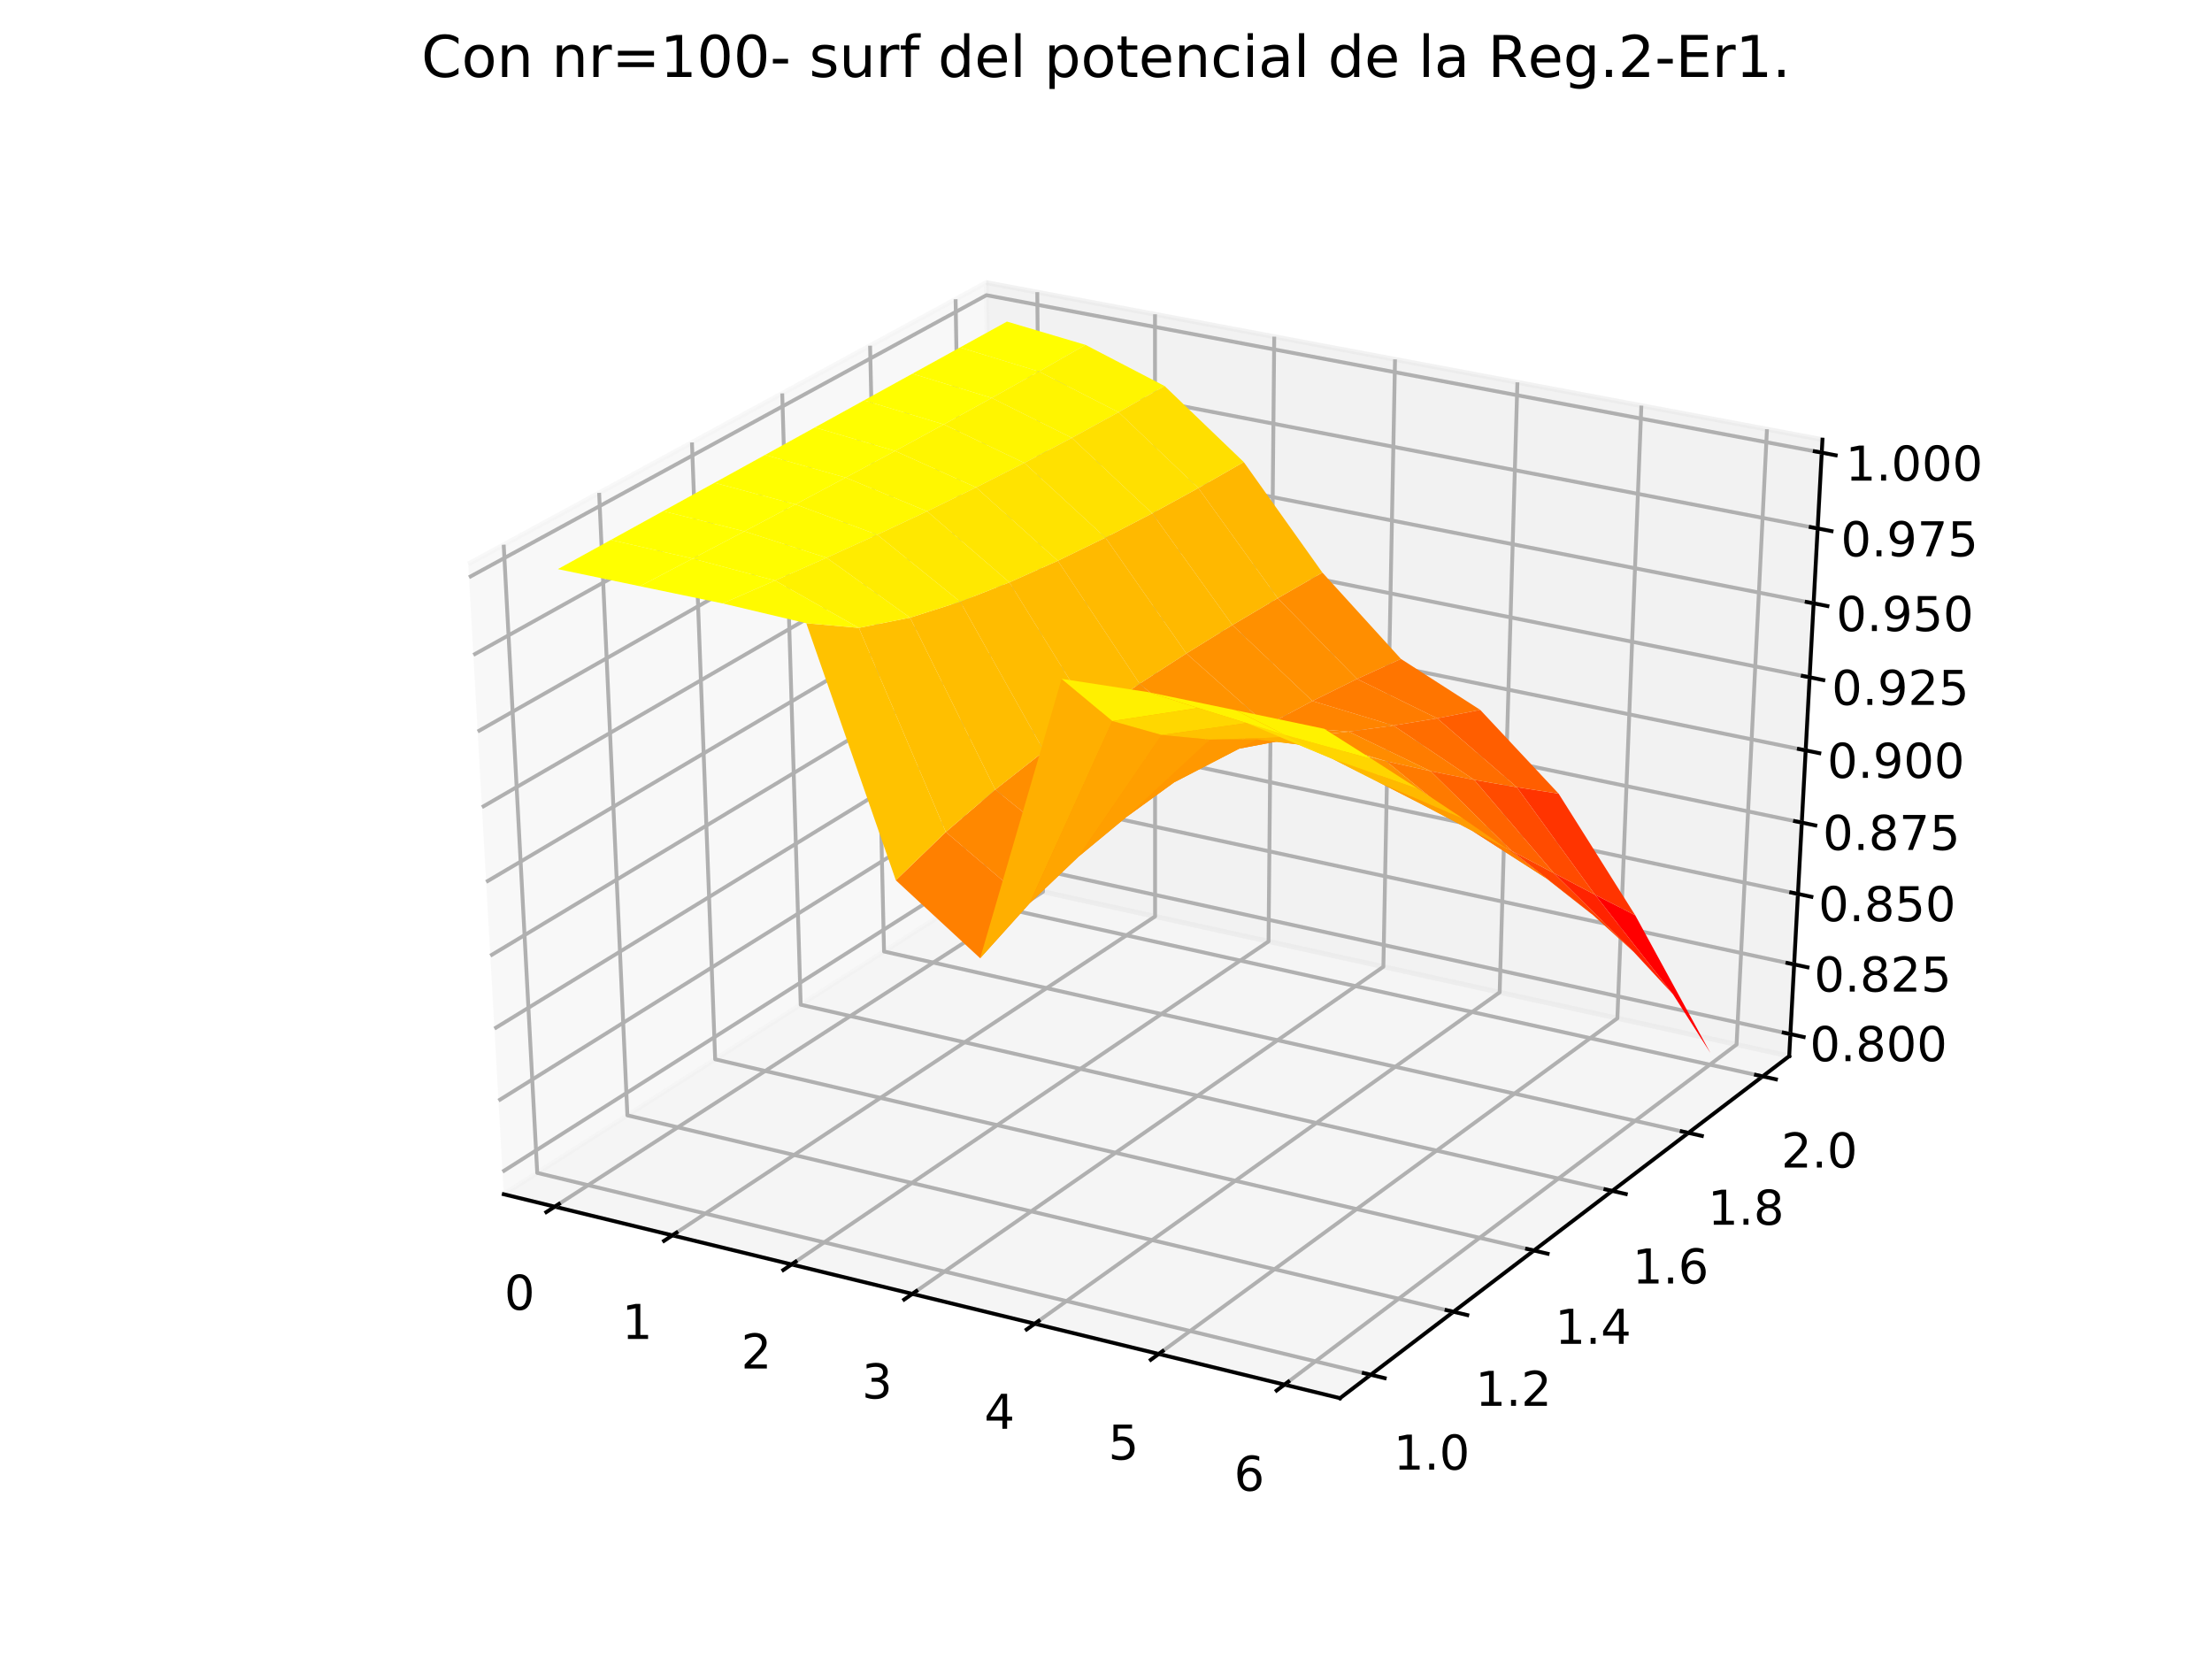 <?xml version="1.0" encoding="utf-8" standalone="no"?>
<!DOCTYPE svg PUBLIC "-//W3C//DTD SVG 1.1//EN"
  "http://www.w3.org/Graphics/SVG/1.1/DTD/svg11.dtd">
<!-- Created with matplotlib (https://matplotlib.org/) -->
<svg height="345.6pt" version="1.1" viewBox="0 0 460.8 345.6" width="460.8pt" xmlns="http://www.w3.org/2000/svg" xmlns:xlink="http://www.w3.org/1999/xlink">
 <defs>
  <style type="text/css">
*{stroke-linecap:butt;stroke-linejoin:round;}
  </style>
 </defs>
 <g id="figure_1">
  <g id="patch_1">
   <path d="M 0 345.6 
L 460.8 345.6 
L 460.8 0 
L 0 0 
z
" style="fill:#ffffff;"/>
  </g>
  <g id="patch_2">
   <path d="M 57.6 307.584 
L 414.72 307.584 
L 414.72 41.472 
L 57.6 41.472 
z
" style="fill:#ffffff;"/>
  </g>
  <g id="pane3d_1">
   <g id="patch_3">
    <path d="M 104.942 248.783 
L 207.151 183.538 
L 205.45 58.866 
L 97.541 117.487 
" style="fill:#f2f2f2;opacity:0.5;stroke:#f2f2f2;stroke-linejoin:miter;"/>
   </g>
  </g>
  <g id="pane3d_2">
   <g id="patch_4">
    <path d="M 207.151 183.538 
L 372.721 220.014 
L 379.649 91.583 
L 205.45 58.866 
" style="fill:#e6e6e6;opacity:0.5;stroke:#e6e6e6;stroke-linejoin:miter;"/>
   </g>
  </g>
  <g id="pane3d_3">
   <g id="patch_5">
    <path d="M 104.942 248.783 
L 279.144 291.265 
L 372.721 220.014 
L 207.151 183.538 
" style="fill:#ececec;opacity:0.5;stroke:#ececec;stroke-linejoin:miter;"/>
   </g>
  </g>
  <g id="axis3d_1">
   <g id="line2d_1">
    <path d="M 104.942 248.783 
L 279.144 291.265 
" style="fill:none;stroke:#000000;stroke-linecap:square;stroke-width:0.8;"/>
   </g>
   <g id="Line3DCollection_1">
    <path d="M 115.562 251.373 
L 217.277 185.769 
L 216.082 60.863 
" style="fill:none;stroke:#b0b0b0;stroke-width:0.8;"/>
    <path d="M 140.067 257.348 
L 240.625 190.912 
L 240.607 65.469 
" style="fill:none;stroke:#b0b0b0;stroke-width:0.8;"/>
    <path d="M 164.894 263.403 
L 264.259 196.119 
L 265.448 70.134 
" style="fill:none;stroke:#b0b0b0;stroke-width:0.8;"/>
    <path d="M 190.052 269.538 
L 288.183 201.39 
L 290.61 74.86 
" style="fill:none;stroke:#b0b0b0;stroke-width:0.8;"/>
    <path d="M 215.547 275.756 
L 312.405 206.726 
L 316.101 79.648 
" style="fill:none;stroke:#b0b0b0;stroke-width:0.8;"/>
    <path d="M 241.385 282.057 
L 336.928 212.129 
L 341.926 84.498 
" style="fill:none;stroke:#b0b0b0;stroke-width:0.8;"/>
    <path d="M 267.574 288.443 
L 361.759 217.599 
L 368.092 89.412 
" style="fill:none;stroke:#b0b0b0;stroke-width:0.8;"/>
   </g>
   <g id="xtick_1">
    <g id="line2d_2">
     <path d="M 116.439 250.807 
L 113.806 252.505 
" style="fill:none;stroke:#000000;stroke-linecap:square;stroke-width:0.8;"/>
    </g>
    <g id="text_1">
     <!-- 0 -->
     <defs>
      <path d="M 31.781 66.406 
Q 24.172 66.406 20.328 58.906 
Q 16.5 51.422 16.5 36.375 
Q 16.5 21.391 20.328 13.891 
Q 24.172 6.391 31.781 6.391 
Q 39.453 6.391 43.281 13.891 
Q 47.125 21.391 47.125 36.375 
Q 47.125 51.422 43.281 58.906 
Q 39.453 66.406 31.781 66.406 
z
M 31.781 74.219 
Q 44.047 74.219 50.516 64.516 
Q 56.984 54.828 56.984 36.375 
Q 56.984 17.969 50.516 8.266 
Q 44.047 -1.422 31.781 -1.422 
Q 19.531 -1.422 13.062 8.266 
Q 6.594 17.969 6.594 36.375 
Q 6.594 54.828 13.062 64.516 
Q 19.531 74.219 31.781 74.219 
z
" id="DejaVuSans-48"/>
     </defs>
     <g transform="translate(105.061 272.845)scale(0.1 -0.1)">
      <use xlink:href="#DejaVuSans-48"/>
     </g>
    </g>
   </g>
   <g id="xtick_2">
    <g id="line2d_3">
     <path d="M 140.933 256.776 
L 138.33 258.496 
" style="fill:none;stroke:#000000;stroke-linecap:square;stroke-width:0.8;"/>
    </g>
    <g id="text_2">
     <!-- 1 -->
     <defs>
      <path d="M 12.406 8.297 
L 28.516 8.297 
L 28.516 63.922 
L 10.984 60.406 
L 10.984 69.391 
L 28.422 72.906 
L 38.281 72.906 
L 38.281 8.297 
L 54.391 8.297 
L 54.391 0 
L 12.406 0 
z
" id="DejaVuSans-49"/>
     </defs>
     <g transform="translate(129.562 278.923)scale(0.1 -0.1)">
      <use xlink:href="#DejaVuSans-49"/>
     </g>
    </g>
   </g>
   <g id="xtick_3">
    <g id="line2d_4">
     <path d="M 165.751 262.823 
L 163.177 264.566 
" style="fill:none;stroke:#000000;stroke-linecap:square;stroke-width:0.8;"/>
    </g>
    <g id="text_3">
     <!-- 2 -->
     <defs>
      <path d="M 19.188 8.297 
L 53.609 8.297 
L 53.609 0 
L 7.328 0 
L 7.328 8.297 
Q 12.938 14.109 22.625 23.891 
Q 32.328 33.688 34.812 36.531 
Q 39.547 41.844 41.422 45.531 
Q 43.312 49.219 43.312 52.781 
Q 43.312 58.594 39.234 62.25 
Q 35.156 65.922 28.609 65.922 
Q 23.969 65.922 18.812 64.312 
Q 13.672 62.703 7.812 59.422 
L 7.812 69.391 
Q 13.766 71.781 18.938 73 
Q 24.125 74.219 28.422 74.219 
Q 39.75 74.219 46.484 68.547 
Q 53.219 62.891 53.219 53.422 
Q 53.219 48.922 51.531 44.891 
Q 49.859 40.875 45.406 35.406 
Q 44.188 33.984 37.641 27.219 
Q 31.109 20.453 19.188 8.297 
z
" id="DejaVuSans-50"/>
     </defs>
     <g transform="translate(154.388 285.081)scale(0.1 -0.1)">
      <use xlink:href="#DejaVuSans-50"/>
     </g>
    </g>
   </g>
   <g id="xtick_4">
    <g id="line2d_5">
     <path d="M 190.899 268.95 
L 188.356 270.717 
" style="fill:none;stroke:#000000;stroke-linecap:square;stroke-width:0.8;"/>
    </g>
    <g id="text_4">
     <!-- 3 -->
     <defs>
      <path d="M 40.578 39.312 
Q 47.656 37.797 51.625 33 
Q 55.609 28.219 55.609 21.188 
Q 55.609 10.406 48.188 4.484 
Q 40.766 -1.422 27.094 -1.422 
Q 22.516 -1.422 17.656 -0.516 
Q 12.797 0.391 7.625 2.203 
L 7.625 11.719 
Q 11.719 9.328 16.594 8.109 
Q 21.484 6.891 26.812 6.891 
Q 36.078 6.891 40.938 10.547 
Q 45.797 14.203 45.797 21.188 
Q 45.797 27.641 41.281 31.266 
Q 36.766 34.906 28.719 34.906 
L 20.219 34.906 
L 20.219 43.016 
L 29.109 43.016 
Q 36.375 43.016 40.234 45.922 
Q 44.094 48.828 44.094 54.297 
Q 44.094 59.906 40.109 62.906 
Q 36.141 65.922 28.719 65.922 
Q 24.656 65.922 20.016 65.031 
Q 15.375 64.156 9.812 62.312 
L 9.812 71.094 
Q 15.438 72.656 20.344 73.438 
Q 25.25 74.219 29.594 74.219 
Q 40.828 74.219 47.359 69.109 
Q 53.906 64.016 53.906 55.328 
Q 53.906 49.266 50.438 45.094 
Q 46.969 40.922 40.578 39.312 
z
" id="DejaVuSans-51"/>
     </defs>
     <g transform="translate(179.544 291.321)scale(0.1 -0.1)">
      <use xlink:href="#DejaVuSans-51"/>
     </g>
    </g>
   </g>
   <g id="xtick_5">
    <g id="line2d_6">
     <path d="M 216.383 275.16 
L 213.872 276.95 
" style="fill:none;stroke:#000000;stroke-linecap:square;stroke-width:0.8;"/>
    </g>
    <g id="text_5">
     <!-- 4 -->
     <defs>
      <path d="M 37.797 64.312 
L 12.891 25.391 
L 37.797 25.391 
z
M 35.203 72.906 
L 47.609 72.906 
L 47.609 25.391 
L 58.016 25.391 
L 58.016 17.188 
L 47.609 17.188 
L 47.609 0 
L 37.797 0 
L 37.797 17.188 
L 4.891 17.188 
L 4.891 26.703 
z
" id="DejaVuSans-52"/>
     </defs>
     <g transform="translate(205.038 297.646)scale(0.1 -0.1)">
      <use xlink:href="#DejaVuSans-52"/>
     </g>
    </g>
   </g>
   <g id="xtick_6">
    <g id="line2d_7">
     <path d="M 242.211 281.453 
L 239.732 283.267 
" style="fill:none;stroke:#000000;stroke-linecap:square;stroke-width:0.8;"/>
    </g>
    <g id="text_6">
     <!-- 5 -->
     <defs>
      <path d="M 10.797 72.906 
L 49.516 72.906 
L 49.516 64.594 
L 19.828 64.594 
L 19.828 46.734 
Q 21.969 47.469 24.109 47.828 
Q 26.266 48.188 28.422 48.188 
Q 40.625 48.188 47.75 41.5 
Q 54.891 34.812 54.891 23.391 
Q 54.891 11.625 47.562 5.094 
Q 40.234 -1.422 26.906 -1.422 
Q 22.312 -1.422 17.547 -0.641 
Q 12.797 0.141 7.719 1.703 
L 7.719 11.625 
Q 12.109 9.234 16.797 8.062 
Q 21.484 6.891 26.703 6.891 
Q 35.156 6.891 40.078 11.328 
Q 45.016 15.766 45.016 23.391 
Q 45.016 31 40.078 35.438 
Q 35.156 39.891 26.703 39.891 
Q 22.75 39.891 18.812 39.016 
Q 14.891 38.141 10.797 36.281 
z
" id="DejaVuSans-53"/>
     </defs>
     <g transform="translate(230.876 304.055)scale(0.1 -0.1)">
      <use xlink:href="#DejaVuSans-53"/>
     </g>
    </g>
   </g>
   <g id="xtick_7">
    <g id="line2d_8">
     <path d="M 268.388 287.831 
L 265.943 289.67 
" style="fill:none;stroke:#000000;stroke-linecap:square;stroke-width:0.8;"/>
    </g>
    <g id="text_7">
     <!-- 6 -->
     <defs>
      <path d="M 33.016 40.375 
Q 26.375 40.375 22.484 35.828 
Q 18.609 31.297 18.609 23.391 
Q 18.609 15.531 22.484 10.953 
Q 26.375 6.391 33.016 6.391 
Q 39.656 6.391 43.531 10.953 
Q 47.406 15.531 47.406 23.391 
Q 47.406 31.297 43.531 35.828 
Q 39.656 40.375 33.016 40.375 
z
M 52.594 71.297 
L 52.594 62.312 
Q 48.875 64.062 45.094 64.984 
Q 41.312 65.922 37.594 65.922 
Q 27.828 65.922 22.672 59.328 
Q 17.531 52.734 16.797 39.406 
Q 19.672 43.656 24.016 45.922 
Q 28.375 48.188 33.594 48.188 
Q 44.578 48.188 50.953 41.516 
Q 57.328 34.859 57.328 23.391 
Q 57.328 12.156 50.688 5.359 
Q 44.047 -1.422 33.016 -1.422 
Q 20.359 -1.422 13.672 8.266 
Q 6.984 17.969 6.984 36.375 
Q 6.984 53.656 15.188 63.938 
Q 23.391 74.219 37.203 74.219 
Q 40.922 74.219 44.703 73.484 
Q 48.484 72.75 52.594 71.297 
z
" id="DejaVuSans-54"/>
     </defs>
     <g transform="translate(257.065 310.552)scale(0.1 -0.1)">
      <use xlink:href="#DejaVuSans-54"/>
     </g>
    </g>
   </g>
  </g>
  <g id="axis3d_2">
   <g id="line2d_9">
    <path d="M 372.721 220.014 
L 279.144 291.265 
" style="fill:none;stroke:#000000;stroke-linecap:square;stroke-width:0.8;"/>
   </g>
   <g id="Line3DCollection_2">
    <path d="M 104.93 113.473 
L 111.915 244.331 
L 285.548 286.389 
" style="fill:none;stroke:#b0b0b0;stroke-width:0.8;"/>
    <path d="M 124.81 102.673 
L 130.696 232.343 
L 302.782 273.267 
" style="fill:none;stroke:#b0b0b0;stroke-width:0.8;"/>
    <path d="M 144.143 92.171 
L 148.984 220.668 
L 319.544 260.504 
" style="fill:none;stroke:#b0b0b0;stroke-width:0.8;"/>
    <path d="M 162.95 81.954 
L 166.801 209.296 
L 335.853 248.086 
" style="fill:none;stroke:#b0b0b0;stroke-width:0.8;"/>
    <path d="M 181.252 72.012 
L 184.162 198.213 
L 351.728 235.998 
" style="fill:none;stroke:#b0b0b0;stroke-width:0.8;"/>
    <path d="M 199.07 62.332 
L 201.087 187.409 
L 367.186 224.228 
" style="fill:none;stroke:#b0b0b0;stroke-width:0.8;"/>
   </g>
   <g id="xtick_8">
    <g id="line2d_10">
     <path d="M 284.095 286.037 
L 288.458 287.093 
" style="fill:none;stroke:#000000;stroke-linecap:square;stroke-width:0.8;"/>
    </g>
    <g id="text_8">
     <!-- 1.0 -->
     <defs>
      <path d="M 10.688 12.406 
L 21 12.406 
L 21 0 
L 10.688 0 
z
" id="DejaVuSans-46"/>
     </defs>
     <g transform="translate(290.296 306.145)scale(0.1 -0.1)">
      <use xlink:href="#DejaVuSans-49"/>
      <use x="63.623" xlink:href="#DejaVuSans-46"/>
      <use x="95.41" xlink:href="#DejaVuSans-48"/>
     </g>
    </g>
   </g>
   <g id="xtick_9">
    <g id="line2d_11">
     <path d="M 301.342 272.924 
L 305.663 273.952 
" style="fill:none;stroke:#000000;stroke-linecap:square;stroke-width:0.8;"/>
    </g>
    <g id="text_9">
     <!-- 1.2 -->
     <g transform="translate(307.345 292.861)scale(0.1 -0.1)">
      <use xlink:href="#DejaVuSans-49"/>
      <use x="63.623" xlink:href="#DejaVuSans-46"/>
      <use x="95.41" xlink:href="#DejaVuSans-50"/>
     </g>
    </g>
   </g>
   <g id="xtick_10">
    <g id="line2d_12">
     <path d="M 318.118 260.171 
L 322.398 261.171 
" style="fill:none;stroke:#000000;stroke-linecap:square;stroke-width:0.8;"/>
    </g>
    <g id="text_10">
     <!-- 1.4 -->
     <g transform="translate(323.927 279.94)scale(0.1 -0.1)">
      <use xlink:href="#DejaVuSans-49"/>
      <use x="63.623" xlink:href="#DejaVuSans-46"/>
      <use x="95.41" xlink:href="#DejaVuSans-52"/>
     </g>
    </g>
   </g>
   <g id="xtick_11">
    <g id="line2d_13">
     <path d="M 334.441 247.762 
L 338.681 248.734 
" style="fill:none;stroke:#000000;stroke-linecap:square;stroke-width:0.8;"/>
    </g>
    <g id="text_11">
     <!-- 1.6 -->
     <g transform="translate(340.062 267.369)scale(0.1 -0.1)">
      <use xlink:href="#DejaVuSans-49"/>
      <use x="63.623" xlink:href="#DejaVuSans-46"/>
      <use x="95.41" xlink:href="#DejaVuSans-54"/>
     </g>
    </g>
   </g>
   <g id="xtick_12">
    <g id="line2d_14">
     <path d="M 350.329 235.683 
L 354.53 236.63 
" style="fill:none;stroke:#000000;stroke-linecap:square;stroke-width:0.8;"/>
    </g>
    <g id="text_12">
     <!-- 1.8 -->
     <defs>
      <path d="M 31.781 34.625 
Q 24.75 34.625 20.719 30.859 
Q 16.703 27.094 16.703 20.516 
Q 16.703 13.922 20.719 10.156 
Q 24.75 6.391 31.781 6.391 
Q 38.812 6.391 42.859 10.172 
Q 46.922 13.969 46.922 20.516 
Q 46.922 27.094 42.891 30.859 
Q 38.875 34.625 31.781 34.625 
z
M 21.922 38.812 
Q 15.578 40.375 12.031 44.719 
Q 8.5 49.078 8.5 55.328 
Q 8.5 64.062 14.719 69.141 
Q 20.953 74.219 31.781 74.219 
Q 42.672 74.219 48.875 69.141 
Q 55.078 64.062 55.078 55.328 
Q 55.078 49.078 51.531 44.719 
Q 48 40.375 41.703 38.812 
Q 48.828 37.156 52.797 32.312 
Q 56.781 27.484 56.781 20.516 
Q 56.781 9.906 50.312 4.234 
Q 43.844 -1.422 31.781 -1.422 
Q 19.734 -1.422 13.25 4.234 
Q 6.781 9.906 6.781 20.516 
Q 6.781 27.484 10.781 32.312 
Q 14.797 37.156 21.922 38.812 
z
M 18.312 54.391 
Q 18.312 48.734 21.844 45.562 
Q 25.391 42.391 31.781 42.391 
Q 38.141 42.391 41.719 45.562 
Q 45.312 48.734 45.312 54.391 
Q 45.312 60.062 41.719 63.234 
Q 38.141 66.406 31.781 66.406 
Q 25.391 66.406 21.844 63.234 
Q 18.312 60.062 18.312 54.391 
z
" id="DejaVuSans-56"/>
     </defs>
     <g transform="translate(355.768 255.131)scale(0.1 -0.1)">
      <use xlink:href="#DejaVuSans-49"/>
      <use x="63.623" xlink:href="#DejaVuSans-46"/>
      <use x="95.41" xlink:href="#DejaVuSans-56"/>
     </g>
    </g>
   </g>
   <g id="xtick_13">
    <g id="line2d_15">
     <path d="M 365.8 223.921 
L 369.961 224.844 
" style="fill:none;stroke:#000000;stroke-linecap:square;stroke-width:0.8;"/>
    </g>
    <g id="text_13">
     <!-- 2.0 -->
     <g transform="translate(371.061 243.216)scale(0.1 -0.1)">
      <use xlink:href="#DejaVuSans-50"/>
      <use x="63.623" xlink:href="#DejaVuSans-46"/>
      <use x="95.41" xlink:href="#DejaVuSans-48"/>
     </g>
    </g>
   </g>
  </g>
  <g id="axis3d_3">
   <g id="line2d_16">
    <path d="M 372.721 220.014 
L 379.649 91.583 
" style="fill:none;stroke:#000000;stroke-linecap:square;stroke-width:0.8;"/>
   </g>
   <g id="Line3DCollection_3">
    <path d="M 372.969 215.42 
L 207.09 179.069 
L 104.677 244.094 
" style="fill:none;stroke:#b0b0b0;stroke-width:0.8;"/>
    <path d="M 373.752 200.908 
L 206.898 164.956 
L 103.842 229.279 
" style="fill:none;stroke:#b0b0b0;stroke-width:0.8;"/>
    <path d="M 374.544 186.222 
L 206.703 150.683 
L 102.997 214.281 
" style="fill:none;stroke:#b0b0b0;stroke-width:0.8;"/>
    <path d="M 375.346 171.361 
L 206.506 136.245 
L 102.141 199.098 
" style="fill:none;stroke:#b0b0b0;stroke-width:0.8;"/>
    <path d="M 376.157 156.32 
L 206.307 121.64 
L 101.275 183.724 
" style="fill:none;stroke:#b0b0b0;stroke-width:0.8;"/>
    <path d="M 376.978 141.096 
L 206.105 106.866 
L 100.397 168.158 
" style="fill:none;stroke:#b0b0b0;stroke-width:0.8;"/>
    <path d="M 377.809 125.686 
L 205.901 91.918 
L 99.509 152.395 
" style="fill:none;stroke:#b0b0b0;stroke-width:0.8;"/>
    <path d="M 378.651 110.087 
L 205.694 76.795 
L 98.609 136.432 
" style="fill:none;stroke:#b0b0b0;stroke-width:0.8;"/>
    <path d="M 379.502 94.294 
L 205.486 61.493 
L 97.698 120.264 
" style="fill:none;stroke:#b0b0b0;stroke-width:0.8;"/>
   </g>
   <g id="xtick_14">
    <g id="line2d_17">
     <path d="M 371.585 215.116 
L 375.74 216.027 
" style="fill:none;stroke:#000000;stroke-linecap:square;stroke-width:0.8;"/>
    </g>
    <g id="text_14">
     <!-- 0.800 -->
     <g transform="translate(377.021 221.055)scale(0.1 -0.1)">
      <use xlink:href="#DejaVuSans-48"/>
      <use x="63.623" xlink:href="#DejaVuSans-46"/>
      <use x="95.41" xlink:href="#DejaVuSans-56"/>
      <use x="159.033" xlink:href="#DejaVuSans-48"/>
      <use x="222.656" xlink:href="#DejaVuSans-48"/>
     </g>
    </g>
   </g>
   <g id="xtick_15">
    <g id="line2d_18">
     <path d="M 372.359 200.607 
L 376.54 201.508 
" style="fill:none;stroke:#000000;stroke-linecap:square;stroke-width:0.8;"/>
    </g>
    <g id="text_15">
     <!-- 0.825 -->
     <g transform="translate(377.91 206.564)scale(0.1 -0.1)">
      <use xlink:href="#DejaVuSans-48"/>
      <use x="63.623" xlink:href="#DejaVuSans-46"/>
      <use x="95.41" xlink:href="#DejaVuSans-56"/>
      <use x="159.033" xlink:href="#DejaVuSans-50"/>
      <use x="222.656" xlink:href="#DejaVuSans-53"/>
     </g>
    </g>
   </g>
   <g id="xtick_16">
    <g id="line2d_19">
     <path d="M 373.143 185.926 
L 377.349 186.816 
" style="fill:none;stroke:#000000;stroke-linecap:square;stroke-width:0.8;"/>
    </g>
    <g id="text_16">
     <!-- 0.850 -->
     <g transform="translate(378.811 191.901)scale(0.1 -0.1)">
      <use xlink:href="#DejaVuSans-48"/>
      <use x="63.623" xlink:href="#DejaVuSans-46"/>
      <use x="95.41" xlink:href="#DejaVuSans-56"/>
      <use x="159.033" xlink:href="#DejaVuSans-53"/>
      <use x="222.656" xlink:href="#DejaVuSans-48"/>
     </g>
    </g>
   </g>
   <g id="xtick_17">
    <g id="line2d_20">
     <path d="M 373.936 171.068 
L 378.168 171.948 
" style="fill:none;stroke:#000000;stroke-linecap:square;stroke-width:0.8;"/>
    </g>
    <g id="text_17">
     <!-- 0.875 -->
     <defs>
      <path d="M 8.203 72.906 
L 55.078 72.906 
L 55.078 68.703 
L 28.609 0 
L 18.312 0 
L 43.219 64.594 
L 8.203 64.594 
z
" id="DejaVuSans-55"/>
     </defs>
     <g transform="translate(379.722 177.062)scale(0.1 -0.1)">
      <use xlink:href="#DejaVuSans-48"/>
      <use x="63.623" xlink:href="#DejaVuSans-46"/>
      <use x="95.41" xlink:href="#DejaVuSans-56"/>
      <use x="159.033" xlink:href="#DejaVuSans-55"/>
      <use x="222.656" xlink:href="#DejaVuSans-53"/>
     </g>
    </g>
   </g>
   <g id="xtick_18">
    <g id="line2d_21">
     <path d="M 374.738 156.03 
L 378.997 156.9 
" style="fill:none;stroke:#000000;stroke-linecap:square;stroke-width:0.8;"/>
    </g>
    <g id="text_18">
     <!-- 0.900 -->
     <defs>
      <path d="M 10.984 1.516 
L 10.984 10.5 
Q 14.703 8.734 18.5 7.812 
Q 22.312 6.891 25.984 6.891 
Q 35.75 6.891 40.891 13.453 
Q 46.047 20.016 46.781 33.406 
Q 43.953 29.203 39.594 26.953 
Q 35.25 24.703 29.984 24.703 
Q 19.047 24.703 12.672 31.312 
Q 6.297 37.938 6.297 49.422 
Q 6.297 60.641 12.938 67.422 
Q 19.578 74.219 30.609 74.219 
Q 43.266 74.219 49.922 64.516 
Q 56.594 54.828 56.594 36.375 
Q 56.594 19.141 48.406 8.859 
Q 40.234 -1.422 26.422 -1.422 
Q 22.703 -1.422 18.891 -0.688 
Q 15.094 0.047 10.984 1.516 
z
M 30.609 32.422 
Q 37.25 32.422 41.125 36.953 
Q 45.016 41.5 45.016 49.422 
Q 45.016 57.281 41.125 61.844 
Q 37.25 66.406 30.609 66.406 
Q 23.969 66.406 20.094 61.844 
Q 16.219 57.281 16.219 49.422 
Q 16.219 41.5 20.094 36.953 
Q 23.969 32.422 30.609 32.422 
z
" id="DejaVuSans-57"/>
     </defs>
     <g transform="translate(380.644 162.044)scale(0.1 -0.1)">
      <use xlink:href="#DejaVuSans-48"/>
      <use x="63.623" xlink:href="#DejaVuSans-46"/>
      <use x="95.41" xlink:href="#DejaVuSans-57"/>
      <use x="159.033" xlink:href="#DejaVuSans-48"/>
      <use x="222.656" xlink:href="#DejaVuSans-48"/>
     </g>
    </g>
   </g>
   <g id="xtick_19">
    <g id="line2d_22">
     <path d="M 375.55 140.81 
L 379.836 141.669 
" style="fill:none;stroke:#000000;stroke-linecap:square;stroke-width:0.8;"/>
    </g>
    <g id="text_19">
     <!-- 0.925 -->
     <g transform="translate(381.577 146.844)scale(0.1 -0.1)">
      <use xlink:href="#DejaVuSans-48"/>
      <use x="63.623" xlink:href="#DejaVuSans-46"/>
      <use x="95.41" xlink:href="#DejaVuSans-57"/>
      <use x="159.033" xlink:href="#DejaVuSans-50"/>
      <use x="222.656" xlink:href="#DejaVuSans-53"/>
     </g>
    </g>
   </g>
   <g id="xtick_20">
    <g id="line2d_23">
     <path d="M 376.373 125.404 
L 380.685 126.251 
" style="fill:none;stroke:#000000;stroke-linecap:square;stroke-width:0.8;"/>
    </g>
    <g id="text_20">
     <!-- 0.950 -->
     <g transform="translate(382.521 131.459)scale(0.1 -0.1)">
      <use xlink:href="#DejaVuSans-48"/>
      <use x="63.623" xlink:href="#DejaVuSans-46"/>
      <use x="95.41" xlink:href="#DejaVuSans-57"/>
      <use x="159.033" xlink:href="#DejaVuSans-53"/>
      <use x="222.656" xlink:href="#DejaVuSans-48"/>
     </g>
    </g>
   </g>
   <g id="xtick_21">
    <g id="line2d_24">
     <path d="M 377.205 109.809 
L 381.545 110.644 
" style="fill:none;stroke:#000000;stroke-linecap:square;stroke-width:0.8;"/>
    </g>
    <g id="text_21">
     <!-- 0.975 -->
     <g transform="translate(383.478 115.885)scale(0.1 -0.1)">
      <use xlink:href="#DejaVuSans-48"/>
      <use x="63.623" xlink:href="#DejaVuSans-46"/>
      <use x="95.41" xlink:href="#DejaVuSans-57"/>
      <use x="159.033" xlink:href="#DejaVuSans-55"/>
      <use x="222.656" xlink:href="#DejaVuSans-53"/>
     </g>
    </g>
   </g>
   <g id="xtick_22">
    <g id="line2d_25">
     <path d="M 378.047 94.02 
L 382.415 94.844 
" style="fill:none;stroke:#000000;stroke-linecap:square;stroke-width:0.8;"/>
    </g>
    <g id="text_22">
     <!-- 1.000 -->
     <g transform="translate(384.446 100.118)scale(0.1 -0.1)">
      <use xlink:href="#DejaVuSans-49"/>
      <use x="63.623" xlink:href="#DejaVuSans-46"/>
      <use x="95.41" xlink:href="#DejaVuSans-48"/>
      <use x="159.033" xlink:href="#DejaVuSans-48"/>
      <use x="222.656" xlink:href="#DejaVuSans-48"/>
     </g>
    </g>
   </g>
  </g>
  <g id="axes_1">
   <g id="Poly3DCollection_1">
    <path clip-path="url(#p37777c4ea8)" d="M 332.269 186.388 
L 348.518 207.135 
L 356.303 219.344 
L 340.649 190.666 
z
" style="fill:#ff0000;"/>
    <path clip-path="url(#p37777c4ea8)" d="M 315.98 163.984 
L 332.269 186.388 
L 340.649 190.666 
L 324.684 165.323 
z
" style="fill:#ff3400;"/>
    <path clip-path="url(#p37777c4ea8)" d="M 266.179 124.618 
L 282.703 141.435 
L 291.845 137.268 
L 275.481 119.276 
z
" style="fill:#ff8e00;"/>
    <path clip-path="url(#p37777c4ea8)" d="M 282.703 141.435 
L 299.393 149.637 
L 308.355 147.873 
L 291.845 137.268 
z
" style="fill:#ff7500;"/>
    <path clip-path="url(#p37777c4ea8)" d="M 199.989 72.379 
L 216.437 77.391 
L 226.129 71.842 
L 209.768 66.989 
z
" style="fill:#fffe00;"/>
    <path clip-path="url(#p37777c4ea8)" d="M 299.393 149.637 
L 315.98 163.984 
L 324.684 165.323 
L 308.355 147.873 
z
" style="fill:#ff5e00;"/>
    <path clip-path="url(#p37777c4ea8)" d="M 249.642 101.671 
L 266.179 124.618 
L 275.481 119.276 
L 259.102 96.254 
z
" style="fill:#ffb700;"/>
    <path clip-path="url(#p37777c4ea8)" d="M 216.437 77.391 
L 233.014 85.874 
L 242.605 80.414 
L 226.129 71.842 
z
" style="fill:#fff500;"/>
    <path clip-path="url(#p37777c4ea8)" d="M 233.014 85.874 
L 249.642 101.671 
L 259.102 96.254 
L 242.605 80.414 
z
" style="fill:#ffdf00;"/>
    <path clip-path="url(#p37777c4ea8)" d="M 323.695 181.88 
L 340.344 198.317 
L 348.518 207.135 
L 332.269 186.388 
z
" style="fill:#ff2300;"/>
    <path clip-path="url(#p37777c4ea8)" d="M 256.733 130.208 
L 273.406 146.029 
L 282.703 141.435 
L 266.179 124.618 
z
" style="fill:#ff9000;"/>
    <path clip-path="url(#p37777c4ea8)" d="M 190.064 77.849 
L 206.6 82.899 
L 216.437 77.391 
L 199.989 72.379 
z
" style="fill:#fffd00;"/>
    <path clip-path="url(#p37777c4ea8)" d="M 273.406 146.029 
L 290.271 151.136 
L 299.393 149.637 
L 282.703 141.435 
z
" style="fill:#ff7c00;"/>
    <path clip-path="url(#p37777c4ea8)" d="M 307.097 162.452 
L 323.695 181.88 
L 332.269 186.388 
L 315.98 163.984 
z
" style="fill:#ff4b00;"/>
    <path clip-path="url(#p37777c4ea8)" d="M 240.037 106.932 
L 256.733 130.208 
L 266.179 124.618 
L 249.642 101.671 
z
" style="fill:#ffb800;"/>
    <path clip-path="url(#p37777c4ea8)" d="M 290.271 151.136 
L 307.097 162.452 
L 315.98 163.984 
L 299.393 149.637 
z
" style="fill:#ff6d00;"/>
    <path clip-path="url(#p37777c4ea8)" d="M 206.6 82.899 
L 223.278 91.216 
L 233.014 85.874 
L 216.437 77.391 
z
" style="fill:#fff500;"/>
    <path clip-path="url(#p37777c4ea8)" d="M 223.278 91.216 
L 240.037 106.932 
L 249.642 101.671 
L 233.014 85.874 
z
" style="fill:#ffe000;"/>
    <path clip-path="url(#p37777c4ea8)" d="M 247.142 136.125 
L 263.956 151.074 
L 273.406 146.029 
L 256.733 130.208 
z
" style="fill:#ff9200;"/>
    <path clip-path="url(#p37777c4ea8)" d="M 179.99 83.402 
L 196.612 88.415 
L 206.6 82.899 
L 190.064 77.849 
z
" style="fill:#fffe00;"/>
    <path clip-path="url(#p37777c4ea8)" d="M 230.283 111.998 
L 247.142 136.125 
L 256.733 130.208 
L 240.037 106.932 
z
" style="fill:#ffb900;"/>
    <path clip-path="url(#p37777c4ea8)" d="M 263.956 151.074 
L 280.981 152.414 
L 290.271 151.136 
L 273.406 146.029 
z
" style="fill:#ff8400;"/>
    <path clip-path="url(#p37777c4ea8)" d="M 196.612 88.415 
L 213.389 96.435 
L 223.278 91.216 
L 206.6 82.899 
z
" style="fill:#fff500;"/>
    <path clip-path="url(#p37777c4ea8)" d="M 213.389 96.435 
L 230.283 111.998 
L 240.037 106.932 
L 223.278 91.216 
z
" style="fill:#ffe100;"/>
    <path clip-path="url(#p37777c4ea8)" d="M 314.914 177.269 
L 331.89 190.662 
L 340.344 198.317 
L 323.695 181.88 
z
" style="fill:#ff4300;"/>
    <path clip-path="url(#p37777c4ea8)" d="M 280.981 152.414 
L 298.028 160.648 
L 307.097 162.452 
L 290.271 151.136 
z
" style="fill:#ff7c00;"/>
    <path clip-path="url(#p37777c4ea8)" d="M 298.028 160.648 
L 314.914 177.269 
L 323.695 181.88 
L 307.097 162.452 
z
" style="fill:#ff6300;"/>
    <path clip-path="url(#p37777c4ea8)" d="M 169.763 89.039 
L 186.47 93.942 
L 196.612 88.415 
L 179.99 83.402 
z
" style="fill:#fffe00;"/>
    <path clip-path="url(#p37777c4ea8)" d="M 237.405 142.428 
L 254.352 156.678 
L 263.956 151.074 
L 247.142 136.125 
z
" style="fill:#ff9300;"/>
    <path clip-path="url(#p37777c4ea8)" d="M 220.371 116.819 
L 237.405 142.428 
L 247.142 136.125 
L 230.283 111.998 
z
" style="fill:#ffba00;"/>
    <path clip-path="url(#p37777c4ea8)" d="M 254.352 156.678 
L 271.516 153.416 
L 280.981 152.414 
L 263.956 151.074 
z
" style="fill:#ff8b00;"/>
    <path clip-path="url(#p37777c4ea8)" d="M 186.47 93.942 
L 203.343 101.531 
L 213.389 96.435 
L 196.612 88.415 
z
" style="fill:#fff600;"/>
    <path clip-path="url(#p37777c4ea8)" d="M 203.343 101.531 
L 220.371 116.819 
L 230.283 111.998 
L 213.389 96.435 
z
" style="fill:#ffe300;"/>
    <path clip-path="url(#p37777c4ea8)" d="M 159.38 94.762 
L 176.17 99.488 
L 186.47 93.942 
L 169.763 89.039 
z
" style="fill:#fffe00;"/>
    <path clip-path="url(#p37777c4ea8)" d="M 227.523 149.19 
L 244.595 162.983 
L 254.352 156.678 
L 237.405 142.428 
z
" style="fill:#ff9200;"/>
    <path clip-path="url(#p37777c4ea8)" d="M 271.516 153.416 
L 288.766 158.565 
L 298.028 160.648 
L 280.981 152.414 
z
" style="fill:#ff8c00;"/>
    <path clip-path="url(#p37777c4ea8)" d="M 288.766 158.565 
L 305.918 172.579 
L 314.914 177.269 
L 298.028 160.648 
z
" style="fill:#ff7a00;"/>
    <path clip-path="url(#p37777c4ea8)" d="M 305.918 172.579 
L 323.178 183.657 
L 331.89 190.662 
L 314.914 177.269 
z
" style="fill:#ff6200;"/>
    <path clip-path="url(#p37777c4ea8)" d="M 210.294 121.314 
L 227.523 149.19 
L 237.405 142.428 
L 220.371 116.819 
z
" style="fill:#ffbb00;"/>
    <path clip-path="url(#p37777c4ea8)" d="M 176.17 99.488 
L 193.134 106.51 
L 203.343 101.531 
L 186.47 93.942 
z
" style="fill:#fff700;"/>
    <path clip-path="url(#p37777c4ea8)" d="M 244.595 162.983 
L 261.868 154.033 
L 271.516 153.416 
L 254.352 156.678 
z
" style="fill:#ff9100;"/>
    <path clip-path="url(#p37777c4ea8)" d="M 193.134 106.51 
L 210.294 121.314 
L 220.371 116.819 
L 203.343 101.531 
z
" style="fill:#ffe500;"/>
    <path clip-path="url(#p37777c4ea8)" d="M 217.498 156.505 
L 234.689 170.174 
L 244.595 162.983 
L 227.523 149.19 
z
" style="fill:#ff9100;"/>
    <path clip-path="url(#p37777c4ea8)" d="M 148.836 100.574 
L 165.706 105.064 
L 176.17 99.488 
L 159.38 94.762 
z
" style="fill:#fffe00;"/>
    <path clip-path="url(#p37777c4ea8)" d="M 200.039 125.343 
L 217.498 156.505 
L 227.523 149.19 
L 210.294 121.314 
z
" style="fill:#ffbc00;"/>
    <path clip-path="url(#p37777c4ea8)" d="M 261.868 154.033 
L 279.3 156.197 
L 288.766 158.565 
L 271.516 153.416 
z
" style="fill:#ff9d00;"/>
    <path clip-path="url(#p37777c4ea8)" d="M 165.706 105.064 
L 182.754 111.386 
L 193.134 106.51 
L 176.17 99.488 
z
" style="fill:#fff900;"/>
    <path clip-path="url(#p37777c4ea8)" d="M 182.754 111.386 
L 200.039 125.343 
L 210.294 121.314 
L 193.134 106.51 
z
" style="fill:#ffe800;"/>
    <path clip-path="url(#p37777c4ea8)" d="M 234.689 170.174 
L 252.028 154.065 
L 261.868 154.033 
L 244.595 162.983 
z
" style="fill:#ff9800;"/>
    <path clip-path="url(#p37777c4ea8)" d="M 279.3 156.197 
L 296.7 167.82 
L 305.918 172.579 
L 288.766 158.565 
z
" style="fill:#ff9200;"/>
    <path clip-path="url(#p37777c4ea8)" d="M 207.333 164.493 
L 224.644 178.486 
L 234.689 170.174 
L 217.498 156.505 
z
" style="fill:#ff8e00;"/>
    <path clip-path="url(#p37777c4ea8)" d="M 296.7 167.82 
L 314.217 177.047 
L 323.178 183.657 
L 305.918 172.579 
z
" style="fill:#ff7f00;"/>
    <path clip-path="url(#p37777c4ea8)" d="M 138.129 106.476 
L 155.075 110.684 
L 165.706 105.064 
L 148.836 100.574 
z
" style="fill:#ffff00;"/>
    <path clip-path="url(#p37777c4ea8)" d="M 189.591 128.67 
L 207.333 164.493 
L 217.498 156.505 
L 200.039 125.343 
z
" style="fill:#ffbd00;"/>
    <path clip-path="url(#p37777c4ea8)" d="M 155.075 110.684 
L 172.199 116.182 
L 182.754 111.386 
L 165.706 105.064 
z
" style="fill:#fffb00;"/>
    <path clip-path="url(#p37777c4ea8)" d="M 252.028 154.065 
L 269.622 153.546 
L 279.3 156.197 
L 261.868 154.033 
z
" style="fill:#ffaf00;"/>
    <path clip-path="url(#p37777c4ea8)" d="M 172.199 116.182 
L 189.591 128.67 
L 200.039 125.343 
L 182.754 111.386 
z
" style="fill:#ffec00;"/>
    <path clip-path="url(#p37777c4ea8)" d="M 197.035 173.328 
L 214.469 188.197 
L 224.644 178.486 
L 207.333 164.493 
z
" style="fill:#ff8800;"/>
    <path clip-path="url(#p37777c4ea8)" d="M 224.644 178.486 
L 241.983 153.108 
L 252.028 154.065 
L 234.689 170.174 
z
" style="fill:#ff9f00;"/>
    <path clip-path="url(#p37777c4ea8)" d="M 127.254 112.47 
L 144.274 116.363 
L 155.075 110.684 
L 138.129 106.476 
z
" style="fill:#ffff00;"/>
    <path clip-path="url(#p37777c4ea8)" d="M 269.622 153.546 
L 287.251 162.993 
L 296.7 167.82 
L 279.3 156.197 
z
" style="fill:#ffaa00;"/>
    <path clip-path="url(#p37777c4ea8)" d="M 178.925 130.799 
L 197.035 173.328 
L 207.333 164.493 
L 189.591 128.67 
z
" style="fill:#ffbf00;"/>
    <path clip-path="url(#p37777c4ea8)" d="M 287.251 162.993 
L 305.007 170.669 
L 314.217 177.047 
L 296.7 167.82 
z
" style="fill:#ff9c00;"/>
    <path clip-path="url(#p37777c4ea8)" d="M 144.274 116.363 
L 161.463 120.938 
L 172.199 116.182 
L 155.075 110.684 
z
" style="fill:#fffd00;"/>
    <path clip-path="url(#p37777c4ea8)" d="M 186.619 183.379 
L 204.185 199.619 
L 214.469 188.197 
L 197.035 173.328 
z
" style="fill:#ff8000;"/>
    <path clip-path="url(#p37777c4ea8)" d="M 161.463 120.938 
L 178.925 130.799 
L 189.591 128.67 
L 172.199 116.182 
z
" style="fill:#fff200;"/>
    <path clip-path="url(#p37777c4ea8)" d="M 214.469 188.197 
L 231.711 150.208 
L 241.983 153.108 
L 224.644 178.486 
z
" style="fill:#ffa500;"/>
    <path clip-path="url(#p37777c4ea8)" d="M 116.208 118.558 
L 133.297 122.12 
L 144.274 116.363 
L 127.254 112.47 
z
" style="fill:#ffff00;"/>
    <path clip-path="url(#p37777c4ea8)" d="M 241.983 153.108 
L 259.72 150.629 
L 269.622 153.546 
L 252.028 154.065 
z
" style="fill:#ffc200;"/>
    <path clip-path="url(#p37777c4ea8)" d="M 167.962 129.833 
L 186.619 183.379 
L 197.035 173.328 
L 178.925 130.799 
z
" style="fill:#ffc200;"/>
    <path clip-path="url(#p37777c4ea8)" d="M 133.297 122.12 
L 150.542 125.704 
L 161.463 120.938 
L 144.274 116.363 
z
" style="fill:#ffff00;"/>
    <path clip-path="url(#p37777c4ea8)" d="M 259.72 150.629 
L 277.564 158.087 
L 287.251 162.993 
L 269.622 153.546 
z
" style="fill:#ffc200;"/>
    <path clip-path="url(#p37777c4ea8)" d="M 150.542 125.704 
L 167.962 129.833 
L 178.925 130.799 
L 161.463 120.938 
z
" style="fill:#fffa00;"/>
    <path clip-path="url(#p37777c4ea8)" d="M 277.564 158.087 
L 295.546 164.403 
L 305.007 170.669 
L 287.251 162.993 
z
" style="fill:#ffb900;"/>
    <path clip-path="url(#p37777c4ea8)" d="M 204.185 199.619 
L 221.148 141.414 
L 231.711 150.208 
L 214.469 188.197 
z
" style="fill:#ffaf00;"/>
    <path clip-path="url(#p37777c4ea8)" d="M 231.711 150.208 
L 249.585 147.484 
L 259.72 150.629 
L 241.983 153.108 
z
" style="fill:#ffd700;"/>
    <path clip-path="url(#p37777c4ea8)" d="M 249.585 147.484 
L 267.63 153.087 
L 277.564 158.087 
L 259.72 150.629 
z
" style="fill:#ffdb00;"/>
    <path clip-path="url(#p37777c4ea8)" d="M 267.63 153.087 
L 285.829 158.146 
L 295.546 164.403 
L 277.564 158.087 
z
" style="fill:#ffd500;"/>
    <path clip-path="url(#p37777c4ea8)" d="M 221.148 141.414 
L 239.205 144.185 
L 249.585 147.484 
L 231.711 150.208 
z
" style="fill:#fff000;"/>
    <path clip-path="url(#p37777c4ea8)" d="M 239.205 144.185 
L 257.44 147.962 
L 267.63 153.087 
L 249.585 147.484 
z
" style="fill:#fff300;"/>
    <path clip-path="url(#p37777c4ea8)" d="M 257.44 147.962 
L 275.849 151.819 
L 285.829 158.146 
L 267.63 153.087 
z
" style="fill:#fff200;"/>
   </g>
  </g>
  <g id="text_23">
   <!-- Con nr=100- surf del potencial de la Reg.2-Er1. -->
   <defs>
    <path d="M 64.406 67.281 
L 64.406 56.891 
Q 59.422 61.531 53.781 63.812 
Q 48.141 66.109 41.797 66.109 
Q 29.297 66.109 22.656 58.469 
Q 16.016 50.828 16.016 36.375 
Q 16.016 21.969 22.656 14.328 
Q 29.297 6.688 41.797 6.688 
Q 48.141 6.688 53.781 8.984 
Q 59.422 11.281 64.406 15.922 
L 64.406 5.609 
Q 59.234 2.094 53.438 0.328 
Q 47.656 -1.422 41.219 -1.422 
Q 24.656 -1.422 15.125 8.703 
Q 5.609 18.844 5.609 36.375 
Q 5.609 53.953 15.125 64.078 
Q 24.656 74.219 41.219 74.219 
Q 47.75 74.219 53.531 72.484 
Q 59.328 70.75 64.406 67.281 
z
" id="DejaVuSans-67"/>
    <path d="M 30.609 48.391 
Q 23.391 48.391 19.188 42.75 
Q 14.984 37.109 14.984 27.297 
Q 14.984 17.484 19.156 11.844 
Q 23.344 6.203 30.609 6.203 
Q 37.797 6.203 41.984 11.859 
Q 46.188 17.531 46.188 27.297 
Q 46.188 37.016 41.984 42.703 
Q 37.797 48.391 30.609 48.391 
z
M 30.609 56 
Q 42.328 56 49.016 48.375 
Q 55.719 40.766 55.719 27.297 
Q 55.719 13.875 49.016 6.219 
Q 42.328 -1.422 30.609 -1.422 
Q 18.844 -1.422 12.172 6.219 
Q 5.516 13.875 5.516 27.297 
Q 5.516 40.766 12.172 48.375 
Q 18.844 56 30.609 56 
z
" id="DejaVuSans-111"/>
    <path d="M 54.891 33.016 
L 54.891 0 
L 45.906 0 
L 45.906 32.719 
Q 45.906 40.484 42.875 44.328 
Q 39.844 48.188 33.797 48.188 
Q 26.516 48.188 22.312 43.547 
Q 18.109 38.922 18.109 30.906 
L 18.109 0 
L 9.078 0 
L 9.078 54.688 
L 18.109 54.688 
L 18.109 46.188 
Q 21.344 51.125 25.703 53.562 
Q 30.078 56 35.797 56 
Q 45.219 56 50.047 50.172 
Q 54.891 44.344 54.891 33.016 
z
" id="DejaVuSans-110"/>
    <path id="DejaVuSans-32"/>
    <path d="M 41.109 46.297 
Q 39.594 47.172 37.812 47.578 
Q 36.031 48 33.891 48 
Q 26.266 48 22.188 43.047 
Q 18.109 38.094 18.109 28.812 
L 18.109 0 
L 9.078 0 
L 9.078 54.688 
L 18.109 54.688 
L 18.109 46.188 
Q 20.953 51.172 25.484 53.578 
Q 30.031 56 36.531 56 
Q 37.453 56 38.578 55.875 
Q 39.703 55.766 41.062 55.516 
z
" id="DejaVuSans-114"/>
    <path d="M 10.594 45.406 
L 73.188 45.406 
L 73.188 37.203 
L 10.594 37.203 
z
M 10.594 25.484 
L 73.188 25.484 
L 73.188 17.188 
L 10.594 17.188 
z
" id="DejaVuSans-61"/>
    <path d="M 4.891 31.391 
L 31.203 31.391 
L 31.203 23.391 
L 4.891 23.391 
z
" id="DejaVuSans-45"/>
    <path d="M 44.281 53.078 
L 44.281 44.578 
Q 40.484 46.531 36.375 47.5 
Q 32.281 48.484 27.875 48.484 
Q 21.188 48.484 17.844 46.438 
Q 14.5 44.391 14.5 40.281 
Q 14.5 37.156 16.891 35.375 
Q 19.281 33.594 26.516 31.984 
L 29.594 31.297 
Q 39.156 29.25 43.188 25.516 
Q 47.219 21.781 47.219 15.094 
Q 47.219 7.469 41.188 3.016 
Q 35.156 -1.422 24.609 -1.422 
Q 20.219 -1.422 15.453 -0.562 
Q 10.688 0.297 5.422 2 
L 5.422 11.281 
Q 10.406 8.688 15.234 7.391 
Q 20.062 6.109 24.812 6.109 
Q 31.156 6.109 34.562 8.281 
Q 37.984 10.453 37.984 14.406 
Q 37.984 18.062 35.516 20.016 
Q 33.062 21.969 24.703 23.781 
L 21.578 24.516 
Q 13.234 26.266 9.516 29.906 
Q 5.812 33.547 5.812 39.891 
Q 5.812 47.609 11.281 51.797 
Q 16.75 56 26.812 56 
Q 31.781 56 36.172 55.266 
Q 40.578 54.547 44.281 53.078 
z
" id="DejaVuSans-115"/>
    <path d="M 8.5 21.578 
L 8.5 54.688 
L 17.484 54.688 
L 17.484 21.922 
Q 17.484 14.156 20.5 10.266 
Q 23.531 6.391 29.594 6.391 
Q 36.859 6.391 41.078 11.031 
Q 45.312 15.672 45.312 23.688 
L 45.312 54.688 
L 54.297 54.688 
L 54.297 0 
L 45.312 0 
L 45.312 8.406 
Q 42.047 3.422 37.719 1 
Q 33.406 -1.422 27.688 -1.422 
Q 18.266 -1.422 13.375 4.438 
Q 8.5 10.297 8.5 21.578 
z
M 31.109 56 
z
" id="DejaVuSans-117"/>
    <path d="M 37.109 75.984 
L 37.109 68.5 
L 28.516 68.5 
Q 23.688 68.5 21.797 66.547 
Q 19.922 64.594 19.922 59.516 
L 19.922 54.688 
L 34.719 54.688 
L 34.719 47.703 
L 19.922 47.703 
L 19.922 0 
L 10.891 0 
L 10.891 47.703 
L 2.297 47.703 
L 2.297 54.688 
L 10.891 54.688 
L 10.891 58.5 
Q 10.891 67.625 15.141 71.797 
Q 19.391 75.984 28.609 75.984 
z
" id="DejaVuSans-102"/>
    <path d="M 45.406 46.391 
L 45.406 75.984 
L 54.391 75.984 
L 54.391 0 
L 45.406 0 
L 45.406 8.203 
Q 42.578 3.328 38.25 0.953 
Q 33.938 -1.422 27.875 -1.422 
Q 17.969 -1.422 11.734 6.484 
Q 5.516 14.406 5.516 27.297 
Q 5.516 40.188 11.734 48.094 
Q 17.969 56 27.875 56 
Q 33.938 56 38.25 53.625 
Q 42.578 51.266 45.406 46.391 
z
M 14.797 27.297 
Q 14.797 17.391 18.875 11.75 
Q 22.953 6.109 30.078 6.109 
Q 37.203 6.109 41.297 11.75 
Q 45.406 17.391 45.406 27.297 
Q 45.406 37.203 41.297 42.844 
Q 37.203 48.484 30.078 48.484 
Q 22.953 48.484 18.875 42.844 
Q 14.797 37.203 14.797 27.297 
z
" id="DejaVuSans-100"/>
    <path d="M 56.203 29.594 
L 56.203 25.203 
L 14.891 25.203 
Q 15.484 15.922 20.484 11.062 
Q 25.484 6.203 34.422 6.203 
Q 39.594 6.203 44.453 7.469 
Q 49.312 8.734 54.109 11.281 
L 54.109 2.781 
Q 49.266 0.734 44.188 -0.344 
Q 39.109 -1.422 33.891 -1.422 
Q 20.797 -1.422 13.156 6.188 
Q 5.516 13.812 5.516 26.812 
Q 5.516 40.234 12.766 48.109 
Q 20.016 56 32.328 56 
Q 43.359 56 49.781 48.891 
Q 56.203 41.797 56.203 29.594 
z
M 47.219 32.234 
Q 47.125 39.594 43.094 43.984 
Q 39.062 48.391 32.422 48.391 
Q 24.906 48.391 20.391 44.141 
Q 15.875 39.891 15.188 32.172 
z
" id="DejaVuSans-101"/>
    <path d="M 9.422 75.984 
L 18.406 75.984 
L 18.406 0 
L 9.422 0 
z
" id="DejaVuSans-108"/>
    <path d="M 18.109 8.203 
L 18.109 -20.797 
L 9.078 -20.797 
L 9.078 54.688 
L 18.109 54.688 
L 18.109 46.391 
Q 20.953 51.266 25.266 53.625 
Q 29.594 56 35.594 56 
Q 45.562 56 51.781 48.094 
Q 58.016 40.188 58.016 27.297 
Q 58.016 14.406 51.781 6.484 
Q 45.562 -1.422 35.594 -1.422 
Q 29.594 -1.422 25.266 0.953 
Q 20.953 3.328 18.109 8.203 
z
M 48.688 27.297 
Q 48.688 37.203 44.609 42.844 
Q 40.531 48.484 33.406 48.484 
Q 26.266 48.484 22.188 42.844 
Q 18.109 37.203 18.109 27.297 
Q 18.109 17.391 22.188 11.75 
Q 26.266 6.109 33.406 6.109 
Q 40.531 6.109 44.609 11.75 
Q 48.688 17.391 48.688 27.297 
z
" id="DejaVuSans-112"/>
    <path d="M 18.312 70.219 
L 18.312 54.688 
L 36.812 54.688 
L 36.812 47.703 
L 18.312 47.703 
L 18.312 18.016 
Q 18.312 11.328 20.141 9.422 
Q 21.969 7.516 27.594 7.516 
L 36.812 7.516 
L 36.812 0 
L 27.594 0 
Q 17.188 0 13.234 3.875 
Q 9.281 7.766 9.281 18.016 
L 9.281 47.703 
L 2.688 47.703 
L 2.688 54.688 
L 9.281 54.688 
L 9.281 70.219 
z
" id="DejaVuSans-116"/>
    <path d="M 48.781 52.594 
L 48.781 44.188 
Q 44.969 46.297 41.141 47.344 
Q 37.312 48.391 33.406 48.391 
Q 24.656 48.391 19.812 42.844 
Q 14.984 37.312 14.984 27.297 
Q 14.984 17.281 19.812 11.734 
Q 24.656 6.203 33.406 6.203 
Q 37.312 6.203 41.141 7.25 
Q 44.969 8.297 48.781 10.406 
L 48.781 2.094 
Q 45.016 0.344 40.984 -0.531 
Q 36.969 -1.422 32.422 -1.422 
Q 20.062 -1.422 12.781 6.344 
Q 5.516 14.109 5.516 27.297 
Q 5.516 40.672 12.859 48.328 
Q 20.219 56 33.016 56 
Q 37.156 56 41.109 55.141 
Q 45.062 54.297 48.781 52.594 
z
" id="DejaVuSans-99"/>
    <path d="M 9.422 54.688 
L 18.406 54.688 
L 18.406 0 
L 9.422 0 
z
M 9.422 75.984 
L 18.406 75.984 
L 18.406 64.594 
L 9.422 64.594 
z
" id="DejaVuSans-105"/>
    <path d="M 34.281 27.484 
Q 23.391 27.484 19.188 25 
Q 14.984 22.516 14.984 16.5 
Q 14.984 11.719 18.141 8.906 
Q 21.297 6.109 26.703 6.109 
Q 34.188 6.109 38.703 11.406 
Q 43.219 16.703 43.219 25.484 
L 43.219 27.484 
z
M 52.203 31.203 
L 52.203 0 
L 43.219 0 
L 43.219 8.297 
Q 40.141 3.328 35.547 0.953 
Q 30.953 -1.422 24.312 -1.422 
Q 15.922 -1.422 10.953 3.297 
Q 6 8.016 6 15.922 
Q 6 25.141 12.172 29.828 
Q 18.359 34.516 30.609 34.516 
L 43.219 34.516 
L 43.219 35.406 
Q 43.219 41.609 39.141 45 
Q 35.062 48.391 27.688 48.391 
Q 23 48.391 18.547 47.266 
Q 14.109 46.141 10.016 43.891 
L 10.016 52.203 
Q 14.938 54.109 19.578 55.047 
Q 24.219 56 28.609 56 
Q 40.484 56 46.344 49.844 
Q 52.203 43.703 52.203 31.203 
z
" id="DejaVuSans-97"/>
    <path d="M 44.391 34.188 
Q 47.562 33.109 50.562 29.594 
Q 53.562 26.078 56.594 19.922 
L 66.609 0 
L 56 0 
L 46.688 18.703 
Q 43.062 26.031 39.672 28.422 
Q 36.281 30.812 30.422 30.812 
L 19.672 30.812 
L 19.672 0 
L 9.812 0 
L 9.812 72.906 
L 32.078 72.906 
Q 44.578 72.906 50.734 67.672 
Q 56.891 62.453 56.891 51.906 
Q 56.891 45.016 53.688 40.469 
Q 50.484 35.938 44.391 34.188 
z
M 19.672 64.797 
L 19.672 38.922 
L 32.078 38.922 
Q 39.203 38.922 42.844 42.219 
Q 46.484 45.516 46.484 51.906 
Q 46.484 58.297 42.844 61.547 
Q 39.203 64.797 32.078 64.797 
z
" id="DejaVuSans-82"/>
    <path d="M 45.406 27.984 
Q 45.406 37.75 41.375 43.109 
Q 37.359 48.484 30.078 48.484 
Q 22.859 48.484 18.828 43.109 
Q 14.797 37.75 14.797 27.984 
Q 14.797 18.266 18.828 12.891 
Q 22.859 7.516 30.078 7.516 
Q 37.359 7.516 41.375 12.891 
Q 45.406 18.266 45.406 27.984 
z
M 54.391 6.781 
Q 54.391 -7.172 48.188 -13.984 
Q 42 -20.797 29.203 -20.797 
Q 24.469 -20.797 20.266 -20.094 
Q 16.062 -19.391 12.109 -17.922 
L 12.109 -9.188 
Q 16.062 -11.328 19.922 -12.344 
Q 23.781 -13.375 27.781 -13.375 
Q 36.625 -13.375 41.016 -8.766 
Q 45.406 -4.156 45.406 5.172 
L 45.406 9.625 
Q 42.625 4.781 38.281 2.391 
Q 33.938 0 27.875 0 
Q 17.828 0 11.672 7.656 
Q 5.516 15.328 5.516 27.984 
Q 5.516 40.672 11.672 48.328 
Q 17.828 56 27.875 56 
Q 33.938 56 38.281 53.609 
Q 42.625 51.219 45.406 46.391 
L 45.406 54.688 
L 54.391 54.688 
z
" id="DejaVuSans-103"/>
    <path d="M 9.812 72.906 
L 55.906 72.906 
L 55.906 64.594 
L 19.672 64.594 
L 19.672 43.016 
L 54.391 43.016 
L 54.391 34.719 
L 19.672 34.719 
L 19.672 8.297 
L 56.781 8.297 
L 56.781 0 
L 9.812 0 
z
" id="DejaVuSans-69"/>
   </defs>
   <g transform="translate(87.781 16.03)scale(0.12 -0.12)">
    <use xlink:href="#DejaVuSans-67"/>
    <use x="69.824" xlink:href="#DejaVuSans-111"/>
    <use x="131.006" xlink:href="#DejaVuSans-110"/>
    <use x="194.385" xlink:href="#DejaVuSans-32"/>
    <use x="226.172" xlink:href="#DejaVuSans-110"/>
    <use x="289.551" xlink:href="#DejaVuSans-114"/>
    <use x="330.664" xlink:href="#DejaVuSans-61"/>
    <use x="414.453" xlink:href="#DejaVuSans-49"/>
    <use x="478.076" xlink:href="#DejaVuSans-48"/>
    <use x="541.699" xlink:href="#DejaVuSans-48"/>
    <use x="605.322" xlink:href="#DejaVuSans-45"/>
    <use x="641.406" xlink:href="#DejaVuSans-32"/>
    <use x="673.193" xlink:href="#DejaVuSans-115"/>
    <use x="725.293" xlink:href="#DejaVuSans-117"/>
    <use x="788.672" xlink:href="#DejaVuSans-114"/>
    <use x="829.785" xlink:href="#DejaVuSans-102"/>
    <use x="864.99" xlink:href="#DejaVuSans-32"/>
    <use x="896.777" xlink:href="#DejaVuSans-100"/>
    <use x="960.254" xlink:href="#DejaVuSans-101"/>
    <use x="1021.777" xlink:href="#DejaVuSans-108"/>
    <use x="1049.561" xlink:href="#DejaVuSans-32"/>
    <use x="1081.348" xlink:href="#DejaVuSans-112"/>
    <use x="1144.824" xlink:href="#DejaVuSans-111"/>
    <use x="1206.006" xlink:href="#DejaVuSans-116"/>
    <use x="1245.215" xlink:href="#DejaVuSans-101"/>
    <use x="1306.738" xlink:href="#DejaVuSans-110"/>
    <use x="1370.117" xlink:href="#DejaVuSans-99"/>
    <use x="1425.098" xlink:href="#DejaVuSans-105"/>
    <use x="1452.881" xlink:href="#DejaVuSans-97"/>
    <use x="1514.16" xlink:href="#DejaVuSans-108"/>
    <use x="1541.943" xlink:href="#DejaVuSans-32"/>
    <use x="1573.73" xlink:href="#DejaVuSans-100"/>
    <use x="1637.207" xlink:href="#DejaVuSans-101"/>
    <use x="1698.73" xlink:href="#DejaVuSans-32"/>
    <use x="1730.518" xlink:href="#DejaVuSans-108"/>
    <use x="1758.301" xlink:href="#DejaVuSans-97"/>
    <use x="1819.58" xlink:href="#DejaVuSans-32"/>
    <use x="1851.367" xlink:href="#DejaVuSans-82"/>
    <use x="1920.787" xlink:href="#DejaVuSans-101"/>
    <use x="1982.311" xlink:href="#DejaVuSans-103"/>
    <use x="2045.787" xlink:href="#DejaVuSans-46"/>
    <use x="2077.574" xlink:href="#DejaVuSans-50"/>
    <use x="2141.197" xlink:href="#DejaVuSans-45"/>
    <use x="2177.281" xlink:href="#DejaVuSans-69"/>
    <use x="2240.465" xlink:href="#DejaVuSans-114"/>
    <use x="2281.578" xlink:href="#DejaVuSans-49"/>
    <use x="2345.201" xlink:href="#DejaVuSans-46"/>
   </g>
  </g>
 </g>
 <defs>
  <clipPath id="p37777c4ea8">
   <rect height="266.112" width="357.12" x="57.6" y="41.472"/>
  </clipPath>
 </defs>
</svg>
